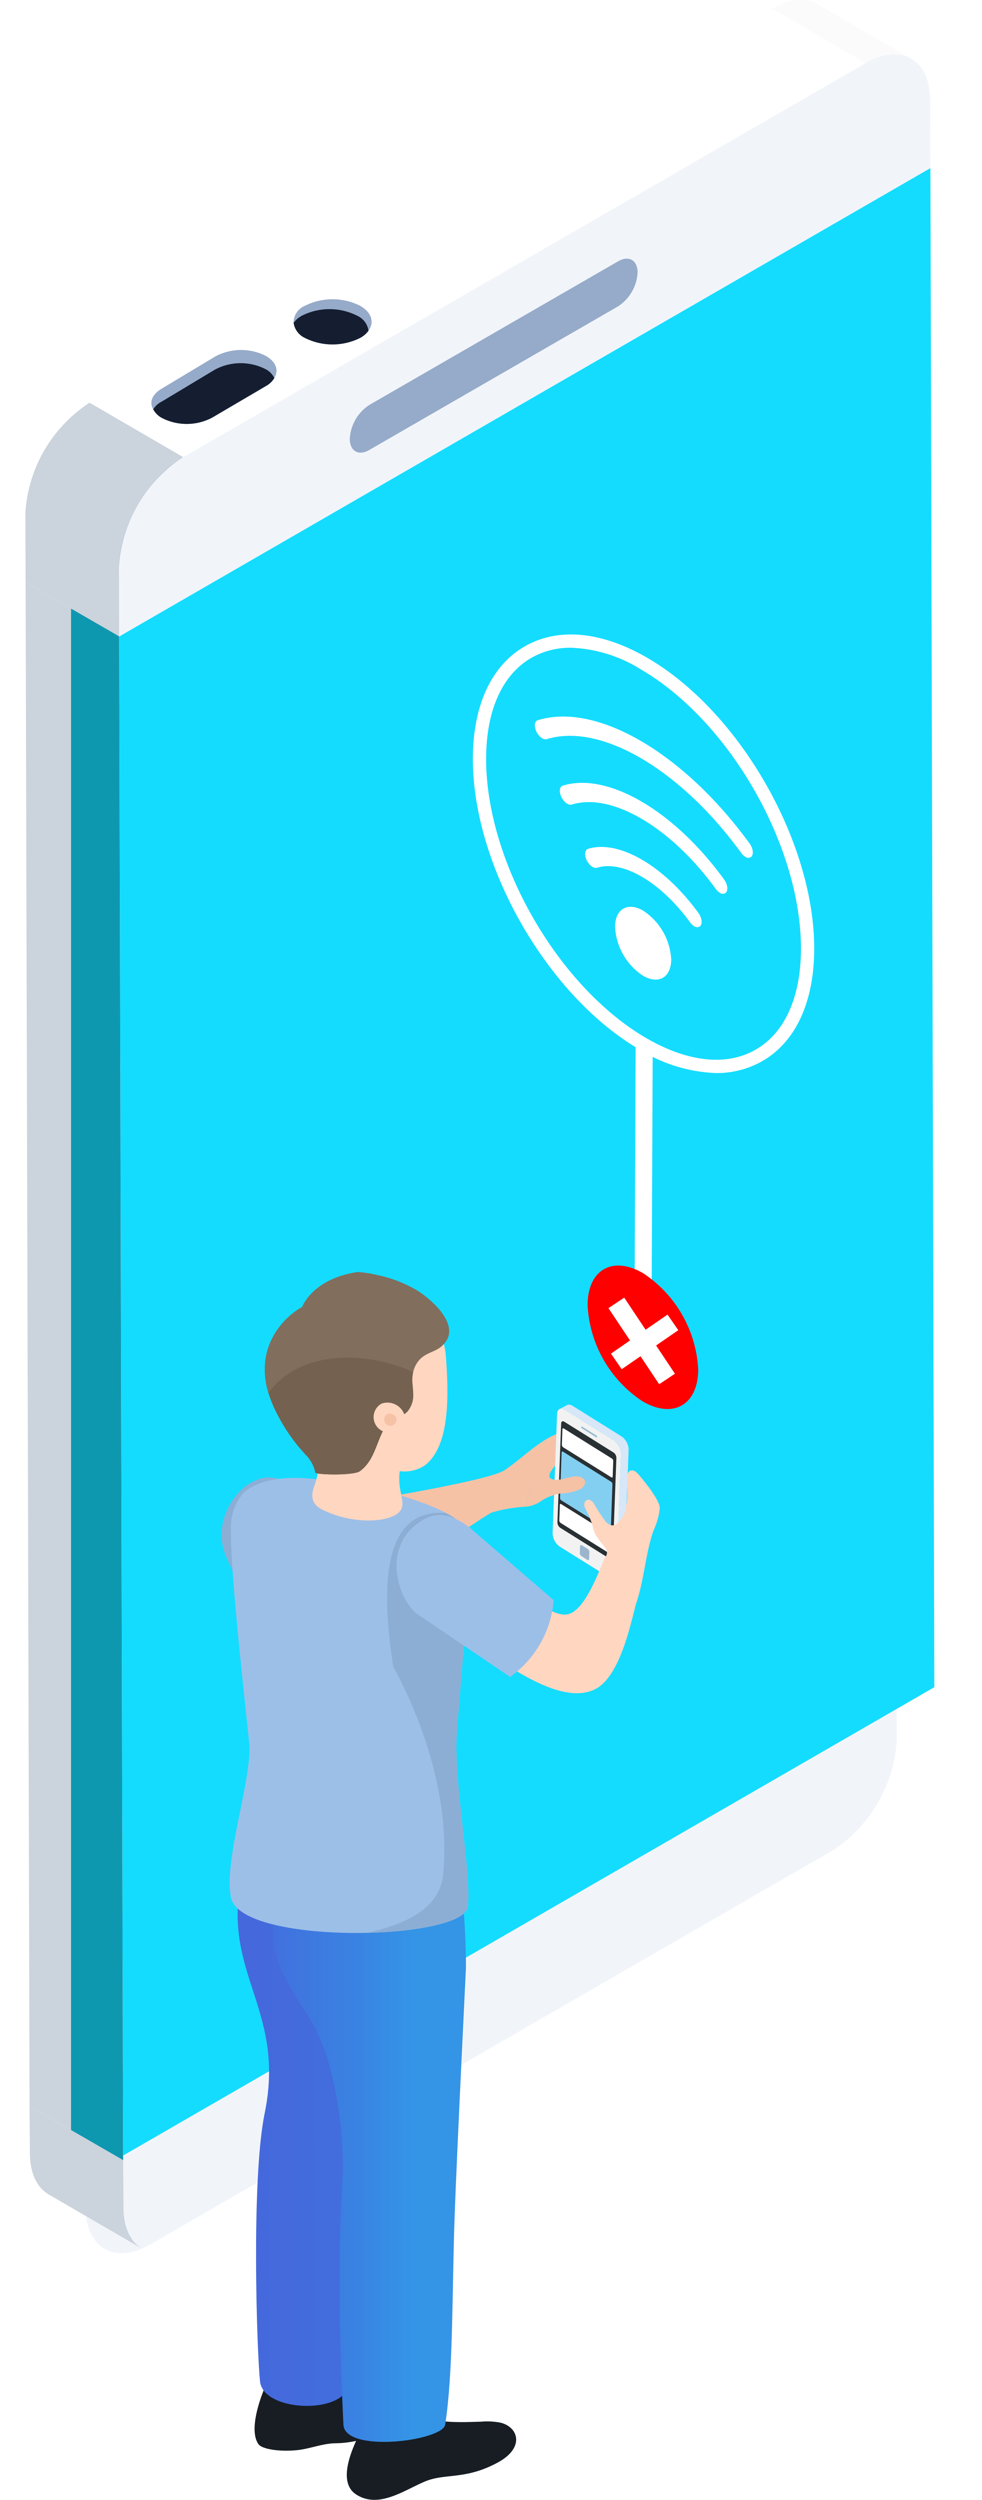 <svg xmlns="http://www.w3.org/2000/svg" xmlns:xlink="http://www.w3.org/1999/xlink" width="103.71" height="263.987" viewBox="0 0 103.71 263.987">
  <defs>
    <linearGradient id="linear-gradient" x1="-2458.868" y1="0.5" x2="-2457.868" y2="0.5" gradientUnits="objectBoundingBox">
      <stop offset="0.005" stop-color="#e4e9f2"/>
      <stop offset="1" stop-color="#b4c2da"/>
    </linearGradient>
    <clipPath id="clip-path">
      <path id="Path_2889" data-name="Path 2889" d="M495.586,274.394l9.883,5.741c-1.237-.718-2.947-.623-4.829.464l-9.883-5.744C492.639,273.771,494.349,273.673,495.586,274.394Z" transform="translate(-490.757 -273.931)" fill="#fbfbfb"/>
    </clipPath>
    <clipPath id="clip-path-2">
      <path id="Path_2893" data-name="Path 2893" d="M474.956,305.265l-9.883-5.741a14.985,14.985,0,0,1,6.776-11.737l9.882,5.744A14.984,14.984,0,0,0,474.956,305.265Z" transform="translate(-465.073 -287.787)" fill="url(#linear-gradient)"/>
    </clipPath>
    <filter id="Path_2894" x="0" y="169.171" width="103.71" height="77.767" filterUnits="userSpaceOnUse">
      <feOffset dx="-4" input="SourceAlpha"/>
      <feGaussianBlur stdDeviation="3" result="blur"/>
      <feFlood flood-opacity="0.161"/>
      <feComposite operator="in" in2="blur"/>
      <feComposite in="SourceGraphic"/>
    </filter>
    <linearGradient id="linear-gradient-3" x1="-4973.569" y1="0.5" x2="-4972.569" y2="0.5" gradientUnits="objectBoundingBox">
      <stop offset="0" stop-color="#aabad6"/>
      <stop offset="1" stop-color="#96aac9"/>
    </linearGradient>
    <linearGradient id="linear-gradient-4" x1="-3101.251" y1="0.5" x2="-3100.251" y2="0.5" xlink:href="#linear-gradient-3"/>
    <linearGradient id="linear-gradient-5" x1="-1350.227" y1="0.5" x2="-1349.227" y2="0.5" xlink:href="#linear-gradient-3"/>
    <linearGradient id="linear-gradient-6" x1="-7447.95" y1="0.514" x2="-7463.024" y2="0.218" gradientUnits="objectBoundingBox">
      <stop offset="0" stop-color="#0e98b0"/>
      <stop offset="0.288" stop-color="#0a8eab"/>
      <stop offset="1" stop-color="#0076a0"/>
    </linearGradient>
    <linearGradient id="linear-gradient-7" x1="0.091" y1="0.495" x2="3.262" y2="0.537" gradientUnits="objectBoundingBox">
      <stop offset="0" stop-color="#4568dc"/>
      <stop offset="0.29" stop-color="#426fdd"/>
      <stop offset="0.716" stop-color="#3a82e2"/>
      <stop offset="1" stop-color="#3494e6"/>
    </linearGradient>
    <linearGradient id="linear-gradient-8" x1="-0.276" y1="0.5" x2="0.724" y2="0.5" xlink:href="#linear-gradient-7"/>
  </defs>
  <g id="Group_2910" data-name="Group 2910" transform="translate(-38.318 -171)">
    <g id="Group_2644" data-name="Group 2644" transform="translate(41 171)">
      <g id="Group_2624" data-name="Group 2624">
        <g id="Group_2620" data-name="Group 2620">
          <g id="Group_2619" data-name="Group 2619" style="isolation: isolate">
            <g id="Group_2614" data-name="Group 2614" transform="translate(78.852)">
              <path id="Path_2885" data-name="Path 2885" d="M495.586,274.394l9.883,5.741c-1.237-.718-2.947-.623-4.829.464l-9.883-5.744C492.639,273.771,494.349,273.673,495.586,274.394Z" transform="translate(-490.757 -273.931)" fill="#fbfbfb"/>
              <g id="Group_2613" data-name="Group 2613" clip-path="url(#clip-path)">
                <g id="Group_2612" data-name="Group 2612" transform="translate(0 0)" style="isolation: isolate">
                  <path id="Path_2886" data-name="Path 2886" d="M500.64,280.527l-9.883-5.744a7.03,7.03,0,0,1,2.051-.817l9.883,5.744a7.033,7.033,0,0,0-2.051.817Z" transform="translate(-490.757 -273.859)" fill="#fbfbfb"/>
                  <path id="Path_2887" data-name="Path 2887" d="M501.308,279.782l-9.883-5.744a3.9,3.9,0,0,1,2.659.289l9.883,5.741a3.9,3.9,0,0,0-2.659-.285Z" transform="translate(-489.374 -273.931)" fill="#fbfbfb"/>
                  <path id="Path_2888" data-name="Path 2888" d="M502.174,279.8l-9.883-5.741.12.068,9.883,5.741-.12-.068Z" transform="translate(-487.582 -273.665)" fill="#fbfbfb"/>
                </g>
              </g>
            </g>
            <g id="Group_2615" data-name="Group 2615" transform="translate(6.775 0.924)">
              <path id="Path_2890" data-name="Path 2890" d="M477.163,321.589l-9.883-5.743,72.077-41.614,9.883,5.743Z" transform="translate(-467.28 -274.232)" fill="#fff"/>
            </g>
            <g id="Group_2617" data-name="Group 2617" transform="translate(0 42.538)">
              <path id="Path_2891" data-name="Path 2891" d="M474.956,305.265l-9.883-5.741a14.985,14.985,0,0,1,6.776-11.737l9.882,5.744A14.984,14.984,0,0,0,474.956,305.265Z" transform="translate(-465.073 -287.787)" fill="url(#linear-gradient)"/>
              <g id="Group_2616" data-name="Group 2616" clip-path="url(#clip-path-2)">
                <path id="Path_2892" data-name="Path 2892" d="M471.849,287.787a12.337,12.337,0,0,0-3.288,2.883,16.617,16.617,0,0,0-2.29,3.721,12.778,12.778,0,0,0-1.2,5.133l9.883,5.741a12.8,12.8,0,0,1,1.2-5.133,16.617,16.617,0,0,1,2.29-3.721,12.328,12.328,0,0,1,3.288-2.88Z" transform="translate(-465.073 -287.787)" fill="#cbd3dc"/>
              </g>
            </g>
            <g id="Group_2618" data-name="Group 2618" transform="translate(9.883 5.743)">
              <g transform="matrix(1, 0, 0, 1, -12.56, -5.74)" filter="url(#Path_2894)">
                <path id="Path_2894-2" data-name="Path 2894" d="M554.144,337.461a14.989,14.989,0,0,1-6.773,11.734L475.3,390.807c-3.739,2.158-6.81.411-6.822-3.884l-.04-5.5,85.67-49.462Z" transform="translate(-455.43 -153.79)" fill="#f1f5fa"/>
              </g>
              <path id="Path_2895" data-name="Path 2895" d="M468.3,329.172l.415,160.424,85.673-49.461-.167-64.586-.18-70.318-.068-25.52Z" transform="translate(-468.278 -267.708)" fill="#14dcff"/>
              <path id="Path_2896" data-name="Path 2896" d="M468.292,330.075a14.984,14.984,0,0,1,6.776-11.734l72.076-41.615c3.739-2.158,6.806-.408,6.819,3.887l.022,7.19-85.67,49.465Z" transform="translate(-468.292 -275.802)" fill="#f1f5fa"/>
            </g>
          </g>
        </g>
        <g id="Group_2621" data-name="Group 2621" transform="translate(28.318 31.601)">
          <path id="Path_2897" data-name="Path 2897" d="M474.306,286.719a2.1,2.1,0,0,0,1.179,1.584,6.516,6.516,0,0,0,5.858,0,2.587,2.587,0,0,0,.872-.755c.635-.887.347-1.913-.872-2.628a6.516,6.516,0,0,0-5.858,0A1.913,1.913,0,0,0,474.306,286.719Z" transform="translate(-474.297 -284.224)" fill="url(#linear-gradient-3)"/>
          <path id="Path_2898" data-name="Path 2898" d="M474.3,286.015a2.1,2.1,0,0,0,1.179,1.584,6.516,6.516,0,0,0,5.858,0,2.586,2.586,0,0,0,.872-.755,2.057,2.057,0,0,0-1.2-1.584,6.471,6.471,0,0,0-5.836,0A2.62,2.62,0,0,0,474.3,286.015Z" transform="translate(-474.291 -283.521)" fill="#141e30"/>
        </g>
        <g id="Group_2622" data-name="Group 2622" transform="translate(13.305 36.956)">
          <path id="Path_2899" data-name="Path 2899" d="M469.6,292.239a2.257,2.257,0,0,0,.9.9,5.732,5.732,0,0,0,5.339-.031l5.695-3.346a2.314,2.314,0,0,0,.857-.826c.488-.8.206-1.695-.875-2.327a5.776,5.776,0,0,0-5.36.046l-5.637,3.389C469.475,290.649,469.159,291.487,469.6,292.239Z" transform="translate(-469.407 -285.969)" fill="url(#linear-gradient-4)"/>
          <path id="Path_2900" data-name="Path 2900" d="M469.47,291.3a2.257,2.257,0,0,0,.9.9,5.731,5.731,0,0,0,5.339-.031l5.695-3.346a2.314,2.314,0,0,0,.857-.826,2.074,2.074,0,0,0-.918-.936,5.777,5.777,0,0,0-5.36.049l-5.637,3.386A2.192,2.192,0,0,0,469.47,291.3Z" transform="translate(-469.276 -285.03)" fill="#141e30"/>
        </g>
        <path id="Path_2901" data-name="Path 2901" d="M504.572,287.861l-26.28,15.172c-1.133.654-2.06.12-2.06-1.188h0a4.569,4.569,0,0,1,2.06-3.567l26.28-15.172c1.13-.651,2.057-.117,2.057,1.191h0A4.574,4.574,0,0,1,504.572,287.861Z" transform="translate(-441.973 -255.513)" fill="url(#linear-gradient-5)"/>
        <g id="Group_2623" data-name="Group 2623" transform="translate(0 54.274)">
          <path id="Path_2902" data-name="Path 2902" d="M475.135,357.1c.006,2.134.768,3.638,1.986,4.347l-9.883-5.741c-1.222-.712-1.98-2.217-1.986-4.35l-.037-4.98,9.883,5.7Z" transform="translate(-464.777 -178.243)" fill="#cbd3dc"/>
          <path id="Path_2903" data-name="Path 2903" d="M465.073,291.61l9.883,5.743.02,7.185-9.883-5.706Z" transform="translate(-465.073 -291.61)" fill="#cbd3dc"/>
          <path id="Path_2904" data-name="Path 2904" d="M474.962,299.668l.418,160.908L465.5,454.87l-.419-160.908Z" transform="translate(-465.059 -286.74)" fill="#cbd3dc"/>
          <path id="Path_2905" data-name="Path 2905" d="M466.644,294.865l5.08,2.933.418,160.908-5.5-3.175Z" transform="translate(-461.821 -284.87)" fill="url(#linear-gradient-6)"/>
        </g>
      </g>
      <g id="Group_2643" data-name="Group 2643" transform="translate(20.724 134.337)">
        <g id="Group_2642" data-name="Group 2642">
          <path id="Path_2906" data-name="Path 2906" d="M499.04,323.014a23.38,23.38,0,0,0-2.748.734c-2.078.854-3.656,2.6-5.526,3.838-1.538,1.01-11.9,2.723-13.659,3.067-.1-1.265,1.818,8.35,1.857,8.446,0,0,9.665-6.739,10.463-7.049a15.378,15.378,0,0,1,3.638-.617,8.351,8.351,0,0,1,.725-2.444A5.141,5.141,0,0,1,496.36,327c.534-.725.81-1.3,1.173-1.492a9.553,9.553,0,0,1,1.507-.577Z" transform="translate(-460.893 -306.663)" fill="#f5c2a6"/>
          <path id="Path_2907" data-name="Path 2907" d="M472.35,333.224c39.272,84.992,6.112,7.494,9.477,11.215,5.5-.24,7.264-4.857,7.6-7.8-2.3-3.036-7.067-7.611-10.266-10.856C475.743,322.322,470.066,328.278,472.35,333.224Z" transform="translate(-471.823 -303.067)" fill="#8caed5"/>
          <g id="Group_2628" data-name="Group 2628" transform="translate(0.851)">
            <path id="Path_2908" data-name="Path 2908" d="M484.366,364.678c-2.2.927-4.875,2.892-7.236,1.369-1.722-1.108-.872-3.764-.034-5.624.8-1.722,1.664-2.944,3.571-3.527.562-.172,1.618-.4,2.082.068,1.695,1.679,5.3,1.449,7.574,1.388a7.316,7.316,0,0,1,2.091.117c1.9.51,2.474,2.668-.316,4.185C488.624,364.543,486.555,363.757,484.366,364.678Z" transform="translate(-463.762 -236.957)" fill="#171d23"/>
            <path id="Path_2909" data-name="Path 2909" d="M474,356.737s-1.839,4.172-.636,5.888c.332.476,2,.817,4,.639,1.311-.114,2.778-.715,4.071-.734a10.906,10.906,0,0,0,8.031-3.62c3.825-3.942-2.287-3.386-6.358-2.5A31.549,31.549,0,0,1,474,356.737Z" transform="translate(-470.326 -238.852)" fill="#171d23"/>
            <path id="Path_2910" data-name="Path 2910" d="M483.87,393.913l3.718-48.768c.405-3.34-1.48-6.545-4.814-6.951s-9.634-.8-10.165,2.527c-1.507,9.425,4.8,13.254,2.625,23.873-1.449,7.049-.82,25.307-.494,28.34S482.473,396.372,483.87,393.913Z" transform="translate(-471.536 -275.786)" fill="url(#linear-gradient-7)"/>
            <path id="Path_2911" data-name="Path 2911" d="M491.779,399.734c.869-5.538.718-14.208,1-22.068.23-6.509,1.194-26.185,1.194-26.185-.009-3.359-.258-14.638-3.343-14.632s-16.931.163-16.928,7.064c0,4.372-1.065,5.75,3.411,12.326,2.981,4.375,4.154,12.563,3.792,18.282-.675,10.684.132,25.193.132,25.285C481.338,402.761,491.512,401.432,491.779,399.734Z" transform="translate(-469.02 -278.021)" fill="url(#linear-gradient-8)"/>
            <g id="Group_2627" data-name="Group 2627">
              <g id="Group_2625" data-name="Group 2625" transform="translate(0 21.732)">
                <path id="Path_2912" data-name="Path 2912" d="M496.11,351.453c-.439,5.228,1.55,14.877,1.142,18.58-.4,3.623-24,4.132-25.018-.961-.8-4.028,2.324-12.661,1.919-16.437-.863-8.007-2-18.749-1.916-22.384a5.467,5.467,0,0,1,1.283-3.853c1.428-1.369,4.157-1.913,7.752-1.492l7.009,1.007c1.716.985,9.348,2.078,10.11,6.478a17.277,17.277,0,0,0-.986,4.074C497,339.928,496.174,350.7,496.11,351.453Z" transform="translate(-472.101 -324.767)" fill="#9cbfe8"/>
              </g>
              <g id="Group_2626" data-name="Group 2626" transform="translate(14.522 25.419)">
                <path id="Path_2913" data-name="Path 2913" d="M487.613,333.979a17.277,17.277,0,0,1,.986-4.074c-.307-1.765-1.719-3-3.414-3.905-7.212-.663-6.724,9.02-5.6,16.2,3.131,5.79,5.944,13.809,5.3,21.564-.163,4.019-4.037,5.637-8.05,6.561,5.471-.129,10.448-1.13,10.629-2.778.408-3.7-1.581-13.352-1.142-18.58C486.382,348.212,487.211,337.442,487.613,333.979Z" transform="translate(-476.831 -325.967)" fill="#8caed5"/>
              </g>
              <path id="Path_2914" data-name="Path 2914" d="M486.294,323.522l-.132.009c-.417-.946-3.46-.958-4.488-.979a35.432,35.432,0,0,0-5.446.166l-.338,1.477-.061.006a8.4,8.4,0,0,0-.178,3.052,7.972,7.972,0,0,1-.439,2.84c-.4,1.032-.5,2.032.783,2.668,3.386,1.679,7.469,1.363,8.3.031.574-.918-.553-2.272-.024-4.559.467-2.014,2.048-3.966,1.925-4.59Z" transform="translate(-466.218 -307.677)" fill="#ffd6bf"/>
              <path id="Path_2915" data-name="Path 2915" d="M487.854,323.494c.359,4.688.307,9.5-2.2,11.488a3.9,3.9,0,0,1-3.1.543c-.23-.034-.464-.083-.694-.138a12.255,12.255,0,0,1-3.319-1.394c-1.13-.706-2.468-4.915-2.809-6.358-1.081-4.574,2.364-4.98,5.244-7.205S487.495,318.812,487.854,323.494Z" transform="translate(-465.021 -314.585)" fill="#ffd6bf"/>
              <path id="Path_2916" data-name="Path 2916" d="M489.634,319.776A13.547,13.547,0,0,0,485.167,318a11.625,11.625,0,0,0-2.048-.313c-4.792.7-5.861,3.684-5.861,3.684s-9.235,4.829.537,15.774a3.759,3.759,0,0,1,.86,1.738c.467.23,4.046.282,4.694-.169a4.537,4.537,0,0,0,1.415-1.833c.332-.706.571-1.452.9-2.158a3.331,3.331,0,0,1,.792-1.148c.574-.485,1.4-.626,1.919-1.167a2.706,2.706,0,0,0,.6-1.992c-.015-.461-.077-.921-.1-1.379.006-.08.012-.157.018-.233a2.991,2.991,0,0,1,.918-2.035c.942-.81,1.986-.669,2.729-1.937C493.244,323.626,492.384,321.71,489.634,319.776Z" transform="translate(-469.6 -317.688)" fill="#816e5d"/>
              <path id="Path_2917" data-name="Path 2917" d="M489.634,319.776A13.548,13.548,0,0,0,485.167,318a11.627,11.627,0,0,0-2.048-.313c-4.792.7-5.861,3.684-5.861,3.684a7.676,7.676,0,0,0-3.567,9.066c3.181-4.264,9.25-4.381,13.956-2.742a5.239,5.239,0,0,1,1.323.608,2.678,2.678,0,0,1,.838-1.535c.942-.81,1.986-.669,2.729-1.937C493.244,323.626,492.385,321.71,489.634,319.776Z" transform="translate(-469.601 -317.688)" fill="#816e5d"/>
              <path id="Path_2918" data-name="Path 2918" d="M473.433,324.349a18.065,18.065,0,0,0,4.1,6.708,3.759,3.759,0,0,1,.86,1.738c.467.23,4.046.282,4.694-.169,1.311-.918,1.7-2.671,2.315-3.991a3.332,3.332,0,0,1,.792-1.148c.574-.485,1.4-.626,1.919-1.167a2.7,2.7,0,0,0,.6-1.992c-.015-.461-.077-.921-.1-1.379.006-.08.012-.156.018-.233.018-.166.046-.335.08-.5a5.241,5.241,0,0,0-1.323-.608C482.683,319.968,476.614,320.084,473.433,324.349Z" transform="translate(-469.343 -311.598)" fill="#746150"/>
              <path id="Path_2919" data-name="Path 2919" d="M480.172,323.412a1.63,1.63,0,1,1-2.376-1.105A1.9,1.9,0,0,1,480.172,323.412Z" transform="translate(-461.745 -308.427)" fill="#ffd6bf"/>
              <path id="Path_2920" data-name="Path 2920" d="M478.665,323.052a.653.653,0,1,1-.952-.442A.762.762,0,0,1,478.665,323.052Z" transform="translate(-461.057 -307.621)" fill="#f5c2a6"/>
            </g>
          </g>
          <g id="Group_2640" data-name="Group 2640" transform="translate(34.954 13.992)">
            <g id="Group_2639" data-name="Group 2639">
              <g id="Group_2638" data-name="Group 2638">
                <g id="Group_2629" data-name="Group 2629" transform="translate(2.598 11.201)">
                  <path id="Path_2921" data-name="Path 2921" d="M484.209,325.983l.15-.089a.339.339,0,0,1-.16.3l-.144.089a.332.332,0,0,0,.154-.3Z" transform="translate(-484.055 -325.894)" fill="#154902"/>
                </g>
                <g id="Group_2637" data-name="Group 2637">
                  <g id="Group_2636" data-name="Group 2636">
                    <g id="Group_2635" data-name="Group 2635">
                      <g id="Group_2630" data-name="Group 2630" transform="translate(2.877 14.828)">
                        <path id="Path_2922" data-name="Path 2922" d="M484.355,327.1c-.092-.058-.175-.018-.181.1l-.028.74a.4.4,0,0,0,.166.31l.629.393c.1.061.181.022.184-.092l.028-.74a.388.388,0,0,0-.166-.313Z" transform="translate(-484.146 -327.075)" fill="#9cb5cc"/>
                      </g>
                      <g id="Group_2634" data-name="Group 2634">
                        <g id="Group_2631" data-name="Group 2631" transform="translate(3.037 2.278)">
                          <path id="Path_2923" data-name="Path 2923" d="M484.2,322.988l-.007.183,1.644,1.027.006-.183Z" transform="translate(-484.198 -322.988)" fill="#9cb5cc"/>
                        </g>
                        <g id="Group_2632" data-name="Group 2632" transform="translate(0.338 1.347)">
                          <path id="Path_2924" data-name="Path 2924" d="M484.084,322.736c-.184-.114-.341-.034-.35.184l-.415,11.031a.76.76,0,0,0,.319.6l5.489,3.426c.184.117.341.031.35-.181l.414-11.031a.745.745,0,0,0-.322-.6Z" transform="translate(-483.319 -322.684)" fill="#283033"/>
                        </g>
                        <g id="Group_2633" data-name="Group 2633" transform="translate(0 0.425)">
                          <path id="Path_2925" data-name="Path 2925" d="M489.681,325.737a1.8,1.8,0,0,1,.761,1.43l-.473,12.581c-.021.516-.4.709-.832.436l-5.167-3.227a1.79,1.79,0,0,1-.761-1.434l.473-12.581c.018-.51.393-.709.832-.436Zm-5.959,8.664a.72.72,0,0,0,.3.571l5.2,3.251c.175.11.325.028.332-.175l.393-10.46a.7.7,0,0,0-.3-.571l-5.2-3.248c-.178-.11-.325-.034-.335.172l-.393,10.46Zm2.364,3.248a.4.4,0,0,0,.166.31l.629.393c.1.061.181.022.184-.092l.028-.74a.388.388,0,0,0-.166-.313l-.633-.393c-.092-.058-.175-.018-.181.1l-.028.74Zm1.808-12.385-1.642-1.025-.006.181,1.642,1.029.006-.184Z" transform="translate(-483.209 -322.384)" fill="#f2f2f2"/>
                        </g>
                        <path id="Path_2926" data-name="Path 2926" d="M484.244,322.293a.462.462,0,0,1,.332-.031.83.83,0,0,1,.243.107l5.167,3.227a1.482,1.482,0,0,1,.381.356,1.768,1.768,0,0,1,.381,1.074l-.473,12.581a.569.569,0,0,1-.255.513l-.8.427a.574.574,0,0,0,.258-.513l.473-12.581a1.78,1.78,0,0,0-.381-1.074,1.532,1.532,0,0,0-.381-.356l-5.167-3.23a.851.851,0,0,0-.242-.1.441.441,0,0,0-.335.031Z" transform="translate(-482.718 -322.246)" fill="#d7e7f7"/>
                      </g>
                    </g>
                  </g>
                </g>
                <path id="Path_2927" data-name="Path 2927" d="M483.631,323.958c.006-.089.07-.126.147-.08l2.542,1.59,2.542,1.587a.322.322,0,0,1,.135.252l-.169,4.811c0,.089-.068.123-.144.077l-2.542-1.587-2.542-1.59a.318.318,0,0,1-.135-.252Z" transform="translate(-482.678 -318.907)" fill="#83cff2"/>
                <path id="Path_2928" data-name="Path 2928" d="M483.586,323.16a.09.09,0,0,1,.147-.08l2.542,1.59,2.542,1.587a.323.323,0,0,1,.135.252l-.058,1.652c0,.089-.071.126-.144.077l-2.542-1.587-2.545-1.587a.347.347,0,0,1-.135-.255Z" transform="translate(-482.548 -320.558)" fill="#fff"/>
                <path id="Path_2929" data-name="Path 2929" d="M483.5,325.76c0-.089.067-.123.144-.077l2.542,1.587,2.542,1.587a.323.323,0,0,1,.135.255l-.058,1.649c0,.089-.067.126-.144.08l-2.542-1.59-2.542-1.587a.322.322,0,0,1-.135-.252Z" transform="translate(-482.734 -315.173)" fill="#fff"/>
              </g>
            </g>
          </g>
          <path id="Path_2930" data-name="Path 2930" d="M503.169,324.868c-.384-.418-.9-.574-1.1.08-.147.482.313,3.69-.669,4.725-.2.206-.734,1.148-1.6.289a16.544,16.544,0,0,1-1.253-1.91c-.556-.9-1.317-.236-.943.467a8.465,8.465,0,0,1,.817,1.977c.154,1.1,1.3,1.959,1.471,2.514.058.184-.055.571-.092.54-.476.709-2.088,5.987-4.191,6.18-3.393.316-10.107-9.084-10.107-9.084-1.511-1.259-3.291-1.87-4.9-.955a6.147,6.147,0,0,0-1.7,1.4c-2.4,2.889.15,5.56,1.814,6.944a8.529,8.529,0,0,0,2.4,2.564c4.151,3,11.451,9.18,15.611,6.981,2.757-1.458,3.874-7.853,4.27-9.041.863-2.61.942-5.062,1.811-7.663a7.24,7.24,0,0,0,.672-2.33C505.56,327.631,503.387,325.108,503.169,324.868Z" transform="translate(-459.207 -303.574)" fill="#ffd6bf"/>
          <g id="Group_2641" data-name="Group 2641" transform="translate(32.173 20.422)">
            <path id="Path_2931" data-name="Path 2931" d="M482.3,328.687a3.23,3.23,0,0,0,1.412-.488,5.315,5.315,0,0,1,2.171-.9,4.98,4.98,0,0,0,2.25-.528c.519-.4.565-1.025-.157-1.231-.832-.236-1.848.43-2.729.295-.946-.144-.368-.857.1-1.5a4.413,4.413,0,0,0-2.324,1.9A8.351,8.351,0,0,0,482.3,328.687Z" transform="translate(-482.303 -324.34)" fill="#f5c2a6"/>
          </g>
          <path id="Path_2932" data-name="Path 2932" d="M494.433,335.016l-8.771-7.571c-1.511-1.259-3.291-1.87-4.9-.955a6.147,6.147,0,0,0-1.7,1.4c-2.4,2.889-.8,7.138.869,8.523l0,0,9.9,6.711A10.979,10.979,0,0,0,494.433,335.016Z" transform="translate(-459.368 -300.374)" fill="#9cbfe8"/>
        </g>
      </g>
    </g>
    <g id="Group_2611" data-name="Group 2611" transform="translate(83.257 225.667)">
      <g id="Group_2610" data-name="Group 2610" transform="translate(22.059 55.653)">
        <rect id="Rectangle_7836" data-name="Rectangle 7836" width="30.899" height="1.804" transform="translate(0 30.899) rotate(-89.754)" fill="#fff"/>
      </g>
      <g id="Group_2609" data-name="Group 2609" transform="translate(2 1)">
        <g id="Group_2608" data-name="Group 2608">
          <g id="Group_2596" data-name="Group 2596" transform="translate(3 11.333)">
            <g id="Group_2595" data-name="Group 2595">
              <path id="Path_2879" data-name="Path 2879" d="M480.54,86.324c-9.746-5.687-17.633-19.491-17.581-30.776.025-5.6,1.981-9.787,5.506-11.8s8.13-1.57,12.962,1.249l-.353.606.353-.606c9.748,5.687,17.633,19.493,17.583,30.776-.027,5.6-1.981,9.787-5.507,11.8a9.672,9.672,0,0,1-4.907,1.244A16.4,16.4,0,0,1,480.54,86.324ZM469.16,44.962c-3.074,1.757-4.778,5.519-4.8,10.592-.05,10.839,7.527,24.1,16.887,29.559,4.384,2.559,8.491,3,11.563,1.244s4.778-5.517,4.8-10.592c.05-10.839-7.524-24.1-16.886-29.559h0a14.99,14.99,0,0,0-7.354-2.3A8.283,8.283,0,0,0,469.16,44.962Z" transform="translate(-462.959 -42.503)" fill="#fff"/>
            </g>
          </g>
          <g id="Group_2607" data-name="Group 2607" transform="translate(9.546 20.003)">
            <g id="Group_2598" data-name="Group 2598">
              <g id="Group_2597" data-name="Group 2597">
                <path id="Path_2880" data-name="Path 2880" d="M488.346,61.493a1.517,1.517,0,0,1-.44-.415c-6.419-8.827-14.86-13.765-20.528-12.008-.344.106-.838-.255-1.1-.807s-.2-1.085.147-1.19c6.2-1.923,15.4,3.432,22.372,13.018.357.492.446,1.11.2,1.383A.5.5,0,0,1,488.346,61.493Z" transform="translate(-466.115 -46.684)" fill="#fff"/>
              </g>
            </g>
            <g id="Group_2600" data-name="Group 2600" transform="translate(2.642 7.003)">
              <g id="Group_2599" data-name="Group 2599">
                <path id="Path_2881" data-name="Path 2881" d="M484.288,61.666a1.49,1.49,0,0,1-.44-.415c-4.756-6.539-11-10.2-15.2-8.9-.344.106-.836-.255-1.1-.807s-.2-1.085.147-1.19c4.724-1.464,11.733,2.609,17.04,9.907.357.492.446,1.11.2,1.383A.5.5,0,0,1,484.288,61.666Z" transform="translate(-467.389 -50.06)" fill="#fff"/>
              </g>
            </g>
            <g id="Group_2602" data-name="Group 2602" transform="translate(5.312 13.764)">
              <g id="Group_2601" data-name="Group 2601">
                <path id="Path_2882" data-name="Path 2882" d="M480.191,61.692a1.489,1.489,0,0,1-.44-.415c-3.076-4.227-7.11-6.6-9.814-5.757-.344.108-.836-.255-1.1-.8s-.2-1.085.147-1.193c3.235-1,8.028,1.779,11.654,6.767.359.492.448,1.11.2,1.383A.5.5,0,0,1,480.191,61.692Z" transform="translate(-468.676 -53.32)" fill="#fff"/>
              </g>
            </g>
            <g id="Group_2604" data-name="Group 2604" transform="translate(8.472 20.092)">
              <g id="Group_2603" data-name="Group 2603">
                <path id="Path_2883" data-name="Path 2883" d="M476.13,61.944a6.568,6.568,0,0,0-2.949-5.16c-1.636-.956-2.972-.193-2.98,1.7a6.575,6.575,0,0,0,2.949,5.162C474.786,64.6,476.119,63.839,476.13,61.944Z" transform="translate(-470.2 -56.371)" fill="#fff"/>
              </g>
            </g>
          </g>
        </g>
      </g>
    </g>
    <g id="Group_2646" data-name="Group 2646" transform="translate(100.374 304.647)">
      <path id="Path_2933" data-name="Path 2933" d="M481.807,84.039a12.959,12.959,0,0,0-5.812-10.174c-3.225-1.88-5.853-.38-5.87,3.356a12.93,12.93,0,0,0,5.808,10.17C479.158,89.275,481.791,87.771,481.807,84.039Z" transform="translate(-470.125 -73.055)" fill="red"/>
      <g id="Group_2645" data-name="Group 2645" transform="translate(3.036 3.94)">
        <path id="Path_2933-2" data-name="Path 2933" d="M872.475-1261l-5.975,4.121" transform="translate(-866.5 1263.06)" fill="none" stroke="#fff" stroke-width="2"/>
        <path id="Path_2934" data-name="Path 2934" d="M866.5-1262.667l5.357,8.036" transform="translate(-866.5 1262.667)" fill="none" stroke="#fff" stroke-width="2"/>
      </g>
    </g>
  </g>
</svg>
